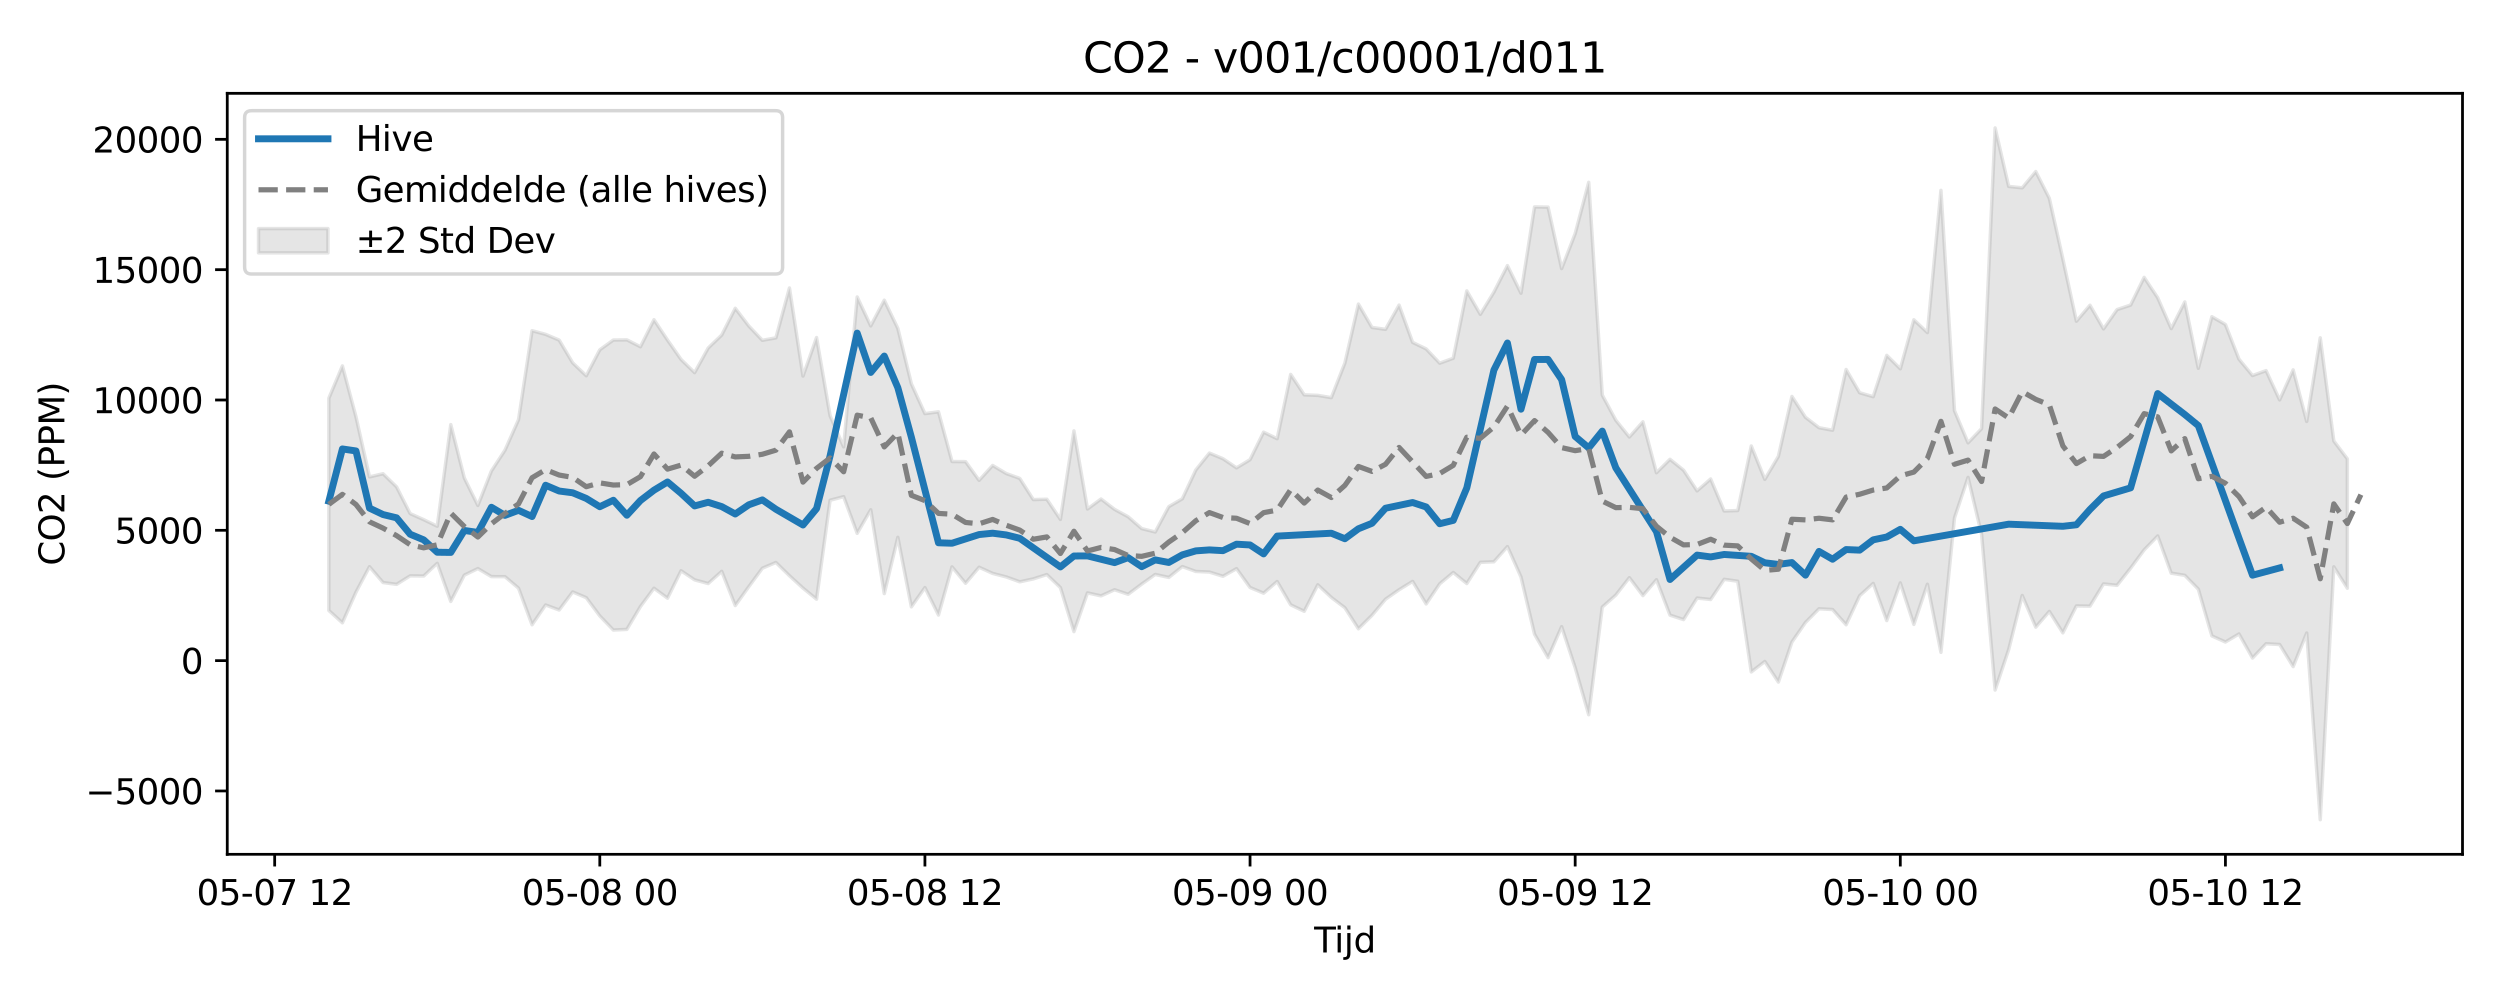 <?xml version="1.0" encoding="utf-8" standalone="no"?>
<!DOCTYPE svg PUBLIC "-//W3C//DTD SVG 1.1//EN"
  "http://www.w3.org/Graphics/SVG/1.1/DTD/svg11.dtd">
<svg xmlns:xlink="http://www.w3.org/1999/xlink" width="720pt" height="288pt" viewBox="0 0 720 288" xmlns="http://www.w3.org/2000/svg" version="1.1">
 <defs>
  <style type="text/css">*{stroke-linejoin: round; stroke-linecap: butt}</style>
 </defs>
 <g id="figure_1">
  <g id="patch_1">
   <path d="M 0 288 
L 720 288 
L 720 0 
L 0 0 
z
" style="fill: #ffffff"/>
  </g>
  <g id="axes_1">
   <g id="patch_2">
    <path d="M 65.45 246.04 
L 709.2 246.04 
L 709.2 26.88 
L 65.45 26.88 
z
" style="fill: #ffffff"/>
   </g>
   <g id="FillBetweenPolyCollection_1">
    <defs>
     <path id="m88708c2df4" d="M 94.711 -173.326 
L 94.711 -112.174 
L 98.613 -108.631 
L 102.514 -117.436 
L 106.416 -124.792 
L 110.317 -120.227 
L 114.219 -119.71 
L 118.12 -122.153 
L 122.022 -122.102 
L 125.923 -125.759 
L 129.825 -114.775 
L 133.727 -122.357 
L 137.628 -124.251 
L 141.53 -121.932 
L 145.431 -121.918 
L 149.333 -118.615 
L 153.234 -108.067 
L 157.136 -113.771 
L 161.037 -112.318 
L 164.939 -117.517 
L 168.84 -115.872 
L 172.742 -110.611 
L 176.643 -106.546 
L 180.545 -106.733 
L 184.446 -113.319 
L 188.348 -118.588 
L 192.249 -115.722 
L 196.151 -123.629 
L 200.052 -120.999 
L 203.954 -119.938 
L 207.855 -123.45 
L 211.757 -113.602 
L 215.658 -119.044 
L 219.56 -124.354 
L 223.461 -126.008 
L 227.363 -122.186 
L 231.264 -118.621 
L 235.166 -115.438 
L 239.067 -143.931 
L 242.969 -144.958 
L 246.87 -134.401 
L 250.772 -141.189 
L 254.673 -117.038 
L 258.575 -133.246 
L 262.477 -113.229 
L 266.378 -118.767 
L 270.28 -110.871 
L 274.181 -124.735 
L 278.083 -120.019 
L 281.984 -124.639 
L 285.886 -122.856 
L 289.787 -121.847 
L 293.689 -120.438 
L 297.59 -121.279 
L 301.492 -122.522 
L 305.393 -118.773 
L 309.295 -106.093 
L 313.196 -117.248 
L 317.098 -116.388 
L 320.999 -118.153 
L 324.901 -116.842 
L 328.802 -119.778 
L 332.704 -122.557 
L 336.605 -121.692 
L 340.507 -124.827 
L 344.408 -123.419 
L 348.31 -123.247 
L 352.211 -122.032 
L 356.113 -124.225 
L 360.014 -118.803 
L 363.916 -117.162 
L 367.817 -120.526 
L 371.719 -113.805 
L 375.62 -111.946 
L 379.522 -119.585 
L 383.423 -115.94 
L 387.325 -112.971 
L 391.227 -106.905 
L 395.128 -110.78 
L 399.03 -115.427 
L 402.931 -118.151 
L 406.833 -120.56 
L 410.734 -114.068 
L 414.636 -119.856 
L 418.537 -123.124 
L 422.439 -119.938 
L 426.34 -126.052 
L 430.242 -126.204 
L 434.143 -130.582 
L 438.045 -121.836 
L 441.946 -105.337 
L 445.848 -98.588 
L 449.749 -107.522 
L 453.651 -95.706 
L 457.552 -82.15 
L 461.454 -113.161 
L 465.355 -116.617 
L 469.257 -121.631 
L 473.158 -116.466 
L 477.06 -121.044 
L 480.961 -110.84 
L 484.863 -109.557 
L 488.764 -115.758 
L 492.666 -115.343 
L 496.567 -121.154 
L 500.469 -120.601 
L 504.37 -94.48 
L 508.272 -97.501 
L 512.173 -91.563 
L 516.075 -103.094 
L 519.977 -108.728 
L 523.878 -112.673 
L 527.78 -112.455 
L 531.681 -108.07 
L 535.583 -116.435 
L 539.484 -119.973 
L 543.386 -109.271 
L 547.287 -120.124 
L 551.189 -108.17 
L 555.09 -119.736 
L 558.992 -100.122 
L 562.893 -138.849 
L 566.795 -150.504 
L 570.696 -134.11 
L 574.598 -89.272 
L 578.499 -100.925 
L 582.401 -116.504 
L 586.302 -107.383 
L 590.204 -111.912 
L 594.105 -105.743 
L 598.007 -113.494 
L 601.908 -113.429 
L 605.81 -119.836 
L 609.711 -119.43 
L 613.613 -124.365 
L 617.514 -129.625 
L 621.416 -133.645 
L 625.317 -122.921 
L 629.219 -122.307 
L 633.12 -118.321 
L 637.022 -104.852 
L 640.923 -103.096 
L 644.825 -105.421 
L 648.727 -98.483 
L 652.628 -102.599 
L 656.53 -102.379 
L 660.431 -96.013 
L 664.333 -105.695 
L 668.234 -51.922 
L 672.136 -124.765 
L 676.037 -118.59 
L 676.037 -155.847 
L 676.037 -155.847 
L 672.136 -160.999 
L 668.234 -190.715 
L 664.333 -166.622 
L 660.431 -181.476 
L 656.53 -172.824 
L 652.628 -181.261 
L 648.727 -179.844 
L 644.825 -184.556 
L 640.923 -194.543 
L 637.022 -196.793 
L 633.12 -181.931 
L 629.219 -201.044 
L 625.317 -193.363 
L 621.416 -202.25 
L 617.514 -208.116 
L 613.613 -200.138 
L 609.711 -198.84 
L 605.81 -193.277 
L 601.908 -200.093 
L 598.007 -195.489 
L 594.105 -213.416 
L 590.204 -230.892 
L 586.302 -238.595 
L 582.401 -233.907 
L 578.499 -234.315 
L 574.598 -251.158 
L 570.696 -164.549 
L 566.795 -160.467 
L 562.893 -169.723 
L 558.992 -233.183 
L 555.09 -192.221 
L 551.189 -195.905 
L 547.287 -181.781 
L 543.386 -185.662 
L 539.484 -173.756 
L 535.583 -174.887 
L 531.681 -181.592 
L 527.78 -164.097 
L 523.878 -164.819 
L 519.977 -167.819 
L 516.075 -173.826 
L 512.173 -156.568 
L 508.272 -149.943 
L 504.37 -159.56 
L 500.469 -140.964 
L 496.567 -140.842 
L 492.666 -150.057 
L 488.764 -146.63 
L 484.863 -152.582 
L 480.961 -155.721 
L 477.06 -151.852 
L 473.158 -166.518 
L 469.257 -162.139 
L 465.355 -166.979 
L 461.454 -174.224 
L 457.552 -235.494 
L 453.651 -220.714 
L 449.749 -210.644 
L 445.848 -228.352 
L 441.946 -228.408 
L 438.045 -203.556 
L 434.143 -211.502 
L 430.242 -203.864 
L 426.34 -197.47 
L 422.439 -204.221 
L 418.537 -184.822 
L 414.636 -183.403 
L 410.734 -187.512 
L 406.833 -189.397 
L 402.931 -200.128 
L 399.03 -193.153 
L 395.128 -193.696 
L 391.227 -200.424 
L 387.325 -183.441 
L 383.423 -173.483 
L 379.522 -174.137 
L 375.62 -174.287 
L 371.719 -180.164 
L 367.817 -161.652 
L 363.916 -163.541 
L 360.014 -155.611 
L 356.113 -153.258 
L 352.211 -155.893 
L 348.31 -157.516 
L 344.408 -152.668 
L 340.507 -144.353 
L 336.605 -142.085 
L 332.704 -134.787 
L 328.802 -135.768 
L 324.901 -139.175 
L 320.999 -141.302 
L 317.098 -144.286 
L 313.196 -141.41 
L 309.295 -163.908 
L 305.393 -138.415 
L 301.492 -144.221 
L 297.59 -144.12 
L 293.689 -150.223 
L 289.787 -151.631 
L 285.886 -153.95 
L 281.984 -149.662 
L 278.083 -155.047 
L 274.181 -155.082 
L 270.28 -169.401 
L 266.378 -168.875 
L 262.477 -177.457 
L 258.575 -193.424 
L 254.673 -201.542 
L 250.772 -194.141 
L 246.87 -202.469 
L 242.969 -159.303 
L 239.067 -168.266 
L 235.166 -190.783 
L 231.264 -179.685 
L 227.363 -205.067 
L 223.461 -190.699 
L 219.56 -189.993 
L 215.658 -194.11 
L 211.757 -199.217 
L 207.855 -191.512 
L 203.954 -187.765 
L 200.052 -180.681 
L 196.151 -184.469 
L 192.249 -190.062 
L 188.348 -195.918 
L 184.446 -188.13 
L 180.545 -190.119 
L 176.643 -190.071 
L 172.742 -187.255 
L 168.84 -179.785 
L 164.939 -183.495 
L 161.037 -190.053 
L 157.136 -191.707 
L 153.234 -192.761 
L 149.333 -167.119 
L 145.431 -158.341 
L 141.53 -152.365 
L 137.628 -142.434 
L 133.727 -150.351 
L 129.825 -165.713 
L 125.923 -136.442 
L 122.022 -138.345 
L 118.12 -140.087 
L 114.219 -147.77 
L 110.317 -151.57 
L 106.416 -150.655 
L 102.514 -167.983 
L 98.613 -182.621 
L 94.711 -173.326 
z
" style="stroke: #808080; stroke-opacity: 0.2"/>
    </defs>
    <g clip-path="url(#pc4a8040d9a)">
     <use xlink:href="#m88708c2df4" x="0" y="288" style="fill: #808080; fill-opacity: 0.2; stroke: #808080; stroke-opacity: 0.2"/>
    </g>
   </g>
   <g id="matplotlib.axis_1">
    <g id="xtick_1">
     <g id="line2d_1">
      <defs>
       <path id="m313043a748" d="M 0 0 
L 0 3.5 
" style="stroke: #000000; stroke-width: 0.8"/>
      </defs>
      <g>
       <use xlink:href="#m313043a748" x="79.105" y="246.04" style="stroke: #000000; stroke-width: 0.8"/>
      </g>
     </g>
     <g id="text_1">
      <!-- 05-07 12 -->
      <g transform="translate(56.625 260.638) scale(0.1 -0.1)">
       <defs>
        <path id="DejaVuSans-30" d="M 2034 4250 
Q 1547 4250 1301 3770 
Q 1056 3291 1056 2328 
Q 1056 1369 1301 889 
Q 1547 409 2034 409 
Q 2525 409 2770 889 
Q 3016 1369 3016 2328 
Q 3016 3291 2770 3770 
Q 2525 4250 2034 4250 
z
M 2034 4750 
Q 2819 4750 3233 4129 
Q 3647 3509 3647 2328 
Q 3647 1150 3233 529 
Q 2819 -91 2034 -91 
Q 1250 -91 836 529 
Q 422 1150 422 2328 
Q 422 3509 836 4129 
Q 1250 4750 2034 4750 
z
" transform="scale(0.016)"/>
        <path id="DejaVuSans-35" d="M 691 4666 
L 3169 4666 
L 3169 4134 
L 1269 4134 
L 1269 2991 
Q 1406 3038 1543 3061 
Q 1681 3084 1819 3084 
Q 2600 3084 3056 2656 
Q 3513 2228 3513 1497 
Q 3513 744 3044 326 
Q 2575 -91 1722 -91 
Q 1428 -91 1123 -41 
Q 819 9 494 109 
L 494 744 
Q 775 591 1075 516 
Q 1375 441 1709 441 
Q 2250 441 2565 725 
Q 2881 1009 2881 1497 
Q 2881 1984 2565 2268 
Q 2250 2553 1709 2553 
Q 1456 2553 1204 2497 
Q 953 2441 691 2322 
L 691 4666 
z
" transform="scale(0.016)"/>
        <path id="DejaVuSans-2d" d="M 313 2009 
L 1997 2009 
L 1997 1497 
L 313 1497 
L 313 2009 
z
" transform="scale(0.016)"/>
        <path id="DejaVuSans-37" d="M 525 4666 
L 3525 4666 
L 3525 4397 
L 1831 0 
L 1172 0 
L 2766 4134 
L 525 4134 
L 525 4666 
z
" transform="scale(0.016)"/>
        <path id="DejaVuSans-20" transform="scale(0.016)"/>
        <path id="DejaVuSans-31" d="M 794 531 
L 1825 531 
L 1825 4091 
L 703 3866 
L 703 4441 
L 1819 4666 
L 2450 4666 
L 2450 531 
L 3481 531 
L 3481 0 
L 794 0 
L 794 531 
z
" transform="scale(0.016)"/>
        <path id="DejaVuSans-32" d="M 1228 531 
L 3431 531 
L 3431 0 
L 469 0 
L 469 531 
Q 828 903 1448 1529 
Q 2069 2156 2228 2338 
Q 2531 2678 2651 2914 
Q 2772 3150 2772 3378 
Q 2772 3750 2511 3984 
Q 2250 4219 1831 4219 
Q 1534 4219 1204 4116 
Q 875 4013 500 3803 
L 500 4441 
Q 881 4594 1212 4672 
Q 1544 4750 1819 4750 
Q 2544 4750 2975 4387 
Q 3406 4025 3406 3419 
Q 3406 3131 3298 2873 
Q 3191 2616 2906 2266 
Q 2828 2175 2409 1742 
Q 1991 1309 1228 531 
z
" transform="scale(0.016)"/>
       </defs>
       <use xlink:href="#DejaVuSans-30"/>
       <use xlink:href="#DejaVuSans-35" transform="translate(63.623 0)"/>
       <use xlink:href="#DejaVuSans-2d" transform="translate(127.246 0)"/>
       <use xlink:href="#DejaVuSans-30" transform="translate(163.33 0)"/>
       <use xlink:href="#DejaVuSans-37" transform="translate(226.953 0)"/>
       <use xlink:href="#DejaVuSans-20" transform="translate(290.576 0)"/>
       <use xlink:href="#DejaVuSans-31" transform="translate(322.363 0)"/>
       <use xlink:href="#DejaVuSans-32" transform="translate(385.986 0)"/>
      </g>
     </g>
    </g>
    <g id="xtick_2">
     <g id="line2d_2">
      <g>
       <use xlink:href="#m313043a748" x="172.742" y="246.04" style="stroke: #000000; stroke-width: 0.8"/>
      </g>
     </g>
     <g id="text_2">
      <!-- 05-08 00 -->
      <g transform="translate(150.261 260.638) scale(0.1 -0.1)">
       <defs>
        <path id="DejaVuSans-38" d="M 2034 2216 
Q 1584 2216 1326 1975 
Q 1069 1734 1069 1313 
Q 1069 891 1326 650 
Q 1584 409 2034 409 
Q 2484 409 2743 651 
Q 3003 894 3003 1313 
Q 3003 1734 2745 1975 
Q 2488 2216 2034 2216 
z
M 1403 2484 
Q 997 2584 770 2862 
Q 544 3141 544 3541 
Q 544 4100 942 4425 
Q 1341 4750 2034 4750 
Q 2731 4750 3128 4425 
Q 3525 4100 3525 3541 
Q 3525 3141 3298 2862 
Q 3072 2584 2669 2484 
Q 3125 2378 3379 2068 
Q 3634 1759 3634 1313 
Q 3634 634 3220 271 
Q 2806 -91 2034 -91 
Q 1263 -91 848 271 
Q 434 634 434 1313 
Q 434 1759 690 2068 
Q 947 2378 1403 2484 
z
M 1172 3481 
Q 1172 3119 1398 2916 
Q 1625 2713 2034 2713 
Q 2441 2713 2670 2916 
Q 2900 3119 2900 3481 
Q 2900 3844 2670 4047 
Q 2441 4250 2034 4250 
Q 1625 4250 1398 4047 
Q 1172 3844 1172 3481 
z
" transform="scale(0.016)"/>
       </defs>
       <use xlink:href="#DejaVuSans-30"/>
       <use xlink:href="#DejaVuSans-35" transform="translate(63.623 0)"/>
       <use xlink:href="#DejaVuSans-2d" transform="translate(127.246 0)"/>
       <use xlink:href="#DejaVuSans-30" transform="translate(163.33 0)"/>
       <use xlink:href="#DejaVuSans-38" transform="translate(226.953 0)"/>
       <use xlink:href="#DejaVuSans-20" transform="translate(290.576 0)"/>
       <use xlink:href="#DejaVuSans-30" transform="translate(322.363 0)"/>
       <use xlink:href="#DejaVuSans-30" transform="translate(385.986 0)"/>
      </g>
     </g>
    </g>
    <g id="xtick_3">
     <g id="line2d_3">
      <g>
       <use xlink:href="#m313043a748" x="266.378" y="246.04" style="stroke: #000000; stroke-width: 0.8"/>
      </g>
     </g>
     <g id="text_3">
      <!-- 05-08 12 -->
      <g transform="translate(243.898 260.638) scale(0.1 -0.1)">
       <use xlink:href="#DejaVuSans-30"/>
       <use xlink:href="#DejaVuSans-35" transform="translate(63.623 0)"/>
       <use xlink:href="#DejaVuSans-2d" transform="translate(127.246 0)"/>
       <use xlink:href="#DejaVuSans-30" transform="translate(163.33 0)"/>
       <use xlink:href="#DejaVuSans-38" transform="translate(226.953 0)"/>
       <use xlink:href="#DejaVuSans-20" transform="translate(290.576 0)"/>
       <use xlink:href="#DejaVuSans-31" transform="translate(322.363 0)"/>
       <use xlink:href="#DejaVuSans-32" transform="translate(385.986 0)"/>
      </g>
     </g>
    </g>
    <g id="xtick_4">
     <g id="line2d_4">
      <g>
       <use xlink:href="#m313043a748" x="360.014" y="246.04" style="stroke: #000000; stroke-width: 0.8"/>
      </g>
     </g>
     <g id="text_4">
      <!-- 05-09 00 -->
      <g transform="translate(337.534 260.638) scale(0.1 -0.1)">
       <defs>
        <path id="DejaVuSans-39" d="M 703 97 
L 703 672 
Q 941 559 1184 500 
Q 1428 441 1663 441 
Q 2288 441 2617 861 
Q 2947 1281 2994 2138 
Q 2813 1869 2534 1725 
Q 2256 1581 1919 1581 
Q 1219 1581 811 2004 
Q 403 2428 403 3163 
Q 403 3881 828 4315 
Q 1253 4750 1959 4750 
Q 2769 4750 3195 4129 
Q 3622 3509 3622 2328 
Q 3622 1225 3098 567 
Q 2575 -91 1691 -91 
Q 1453 -91 1209 -44 
Q 966 3 703 97 
z
M 1959 2075 
Q 2384 2075 2632 2365 
Q 2881 2656 2881 3163 
Q 2881 3666 2632 3958 
Q 2384 4250 1959 4250 
Q 1534 4250 1286 3958 
Q 1038 3666 1038 3163 
Q 1038 2656 1286 2365 
Q 1534 2075 1959 2075 
z
" transform="scale(0.016)"/>
       </defs>
       <use xlink:href="#DejaVuSans-30"/>
       <use xlink:href="#DejaVuSans-35" transform="translate(63.623 0)"/>
       <use xlink:href="#DejaVuSans-2d" transform="translate(127.246 0)"/>
       <use xlink:href="#DejaVuSans-30" transform="translate(163.33 0)"/>
       <use xlink:href="#DejaVuSans-39" transform="translate(226.953 0)"/>
       <use xlink:href="#DejaVuSans-20" transform="translate(290.576 0)"/>
       <use xlink:href="#DejaVuSans-30" transform="translate(322.363 0)"/>
       <use xlink:href="#DejaVuSans-30" transform="translate(385.986 0)"/>
      </g>
     </g>
    </g>
    <g id="xtick_5">
     <g id="line2d_5">
      <g>
       <use xlink:href="#m313043a748" x="453.651" y="246.04" style="stroke: #000000; stroke-width: 0.8"/>
      </g>
     </g>
     <g id="text_5">
      <!-- 05-09 12 -->
      <g transform="translate(431.17 260.638) scale(0.1 -0.1)">
       <use xlink:href="#DejaVuSans-30"/>
       <use xlink:href="#DejaVuSans-35" transform="translate(63.623 0)"/>
       <use xlink:href="#DejaVuSans-2d" transform="translate(127.246 0)"/>
       <use xlink:href="#DejaVuSans-30" transform="translate(163.33 0)"/>
       <use xlink:href="#DejaVuSans-39" transform="translate(226.953 0)"/>
       <use xlink:href="#DejaVuSans-20" transform="translate(290.576 0)"/>
       <use xlink:href="#DejaVuSans-31" transform="translate(322.363 0)"/>
       <use xlink:href="#DejaVuSans-32" transform="translate(385.986 0)"/>
      </g>
     </g>
    </g>
    <g id="xtick_6">
     <g id="line2d_6">
      <g>
       <use xlink:href="#m313043a748" x="547.287" y="246.04" style="stroke: #000000; stroke-width: 0.8"/>
      </g>
     </g>
     <g id="text_6">
      <!-- 05-10 00 -->
      <g transform="translate(524.807 260.638) scale(0.1 -0.1)">
       <use xlink:href="#DejaVuSans-30"/>
       <use xlink:href="#DejaVuSans-35" transform="translate(63.623 0)"/>
       <use xlink:href="#DejaVuSans-2d" transform="translate(127.246 0)"/>
       <use xlink:href="#DejaVuSans-31" transform="translate(163.33 0)"/>
       <use xlink:href="#DejaVuSans-30" transform="translate(226.953 0)"/>
       <use xlink:href="#DejaVuSans-20" transform="translate(290.576 0)"/>
       <use xlink:href="#DejaVuSans-30" transform="translate(322.363 0)"/>
       <use xlink:href="#DejaVuSans-30" transform="translate(385.986 0)"/>
      </g>
     </g>
    </g>
    <g id="xtick_7">
     <g id="line2d_7">
      <g>
       <use xlink:href="#m313043a748" x="640.923" y="246.04" style="stroke: #000000; stroke-width: 0.8"/>
      </g>
     </g>
     <g id="text_7">
      <!-- 05-10 12 -->
      <g transform="translate(618.443 260.638) scale(0.1 -0.1)">
       <use xlink:href="#DejaVuSans-30"/>
       <use xlink:href="#DejaVuSans-35" transform="translate(63.623 0)"/>
       <use xlink:href="#DejaVuSans-2d" transform="translate(127.246 0)"/>
       <use xlink:href="#DejaVuSans-31" transform="translate(163.33 0)"/>
       <use xlink:href="#DejaVuSans-30" transform="translate(226.953 0)"/>
       <use xlink:href="#DejaVuSans-20" transform="translate(290.576 0)"/>
       <use xlink:href="#DejaVuSans-31" transform="translate(322.363 0)"/>
       <use xlink:href="#DejaVuSans-32" transform="translate(385.986 0)"/>
      </g>
     </g>
    </g>
    <g id="text_8">
     <!-- Tijd -->
     <g transform="translate(378.475 274.317) scale(0.1 -0.1)">
      <defs>
       <path id="DejaVuSans-54" d="M -19 4666 
L 3928 4666 
L 3928 4134 
L 2272 4134 
L 2272 0 
L 1638 0 
L 1638 4134 
L -19 4134 
L -19 4666 
z
" transform="scale(0.016)"/>
       <path id="DejaVuSans-69" d="M 603 3500 
L 1178 3500 
L 1178 0 
L 603 0 
L 603 3500 
z
M 603 4863 
L 1178 4863 
L 1178 4134 
L 603 4134 
L 603 4863 
z
" transform="scale(0.016)"/>
       <path id="DejaVuSans-6a" d="M 603 3500 
L 1178 3500 
L 1178 -63 
Q 1178 -731 923 -1031 
Q 669 -1331 103 -1331 
L -116 -1331 
L -116 -844 
L 38 -844 
Q 366 -844 484 -692 
Q 603 -541 603 -63 
L 603 3500 
z
M 603 4863 
L 1178 4863 
L 1178 4134 
L 603 4134 
L 603 4863 
z
" transform="scale(0.016)"/>
       <path id="DejaVuSans-64" d="M 2906 2969 
L 2906 4863 
L 3481 4863 
L 3481 0 
L 2906 0 
L 2906 525 
Q 2725 213 2448 61 
Q 2172 -91 1784 -91 
Q 1150 -91 751 415 
Q 353 922 353 1747 
Q 353 2572 751 3078 
Q 1150 3584 1784 3584 
Q 2172 3584 2448 3432 
Q 2725 3281 2906 2969 
z
M 947 1747 
Q 947 1113 1208 752 
Q 1469 391 1925 391 
Q 2381 391 2643 752 
Q 2906 1113 2906 1747 
Q 2906 2381 2643 2742 
Q 2381 3103 1925 3103 
Q 1469 3103 1208 2742 
Q 947 2381 947 1747 
z
" transform="scale(0.016)"/>
      </defs>
      <use xlink:href="#DejaVuSans-54"/>
      <use xlink:href="#DejaVuSans-69" transform="translate(57.959 0)"/>
      <use xlink:href="#DejaVuSans-6a" transform="translate(85.742 0)"/>
      <use xlink:href="#DejaVuSans-64" transform="translate(113.525 0)"/>
     </g>
    </g>
   </g>
   <g id="matplotlib.axis_2">
    <g id="ytick_1">
     <g id="line2d_8">
      <defs>
       <path id="md815f50b8a" d="M 0 0 
L -3.5 0 
" style="stroke: #000000; stroke-width: 0.8"/>
      </defs>
      <g>
       <use xlink:href="#md815f50b8a" x="65.45" y="227.799" style="stroke: #000000; stroke-width: 0.8"/>
      </g>
     </g>
     <g id="text_9">
      <!-- −5000 -->
      <g transform="translate(24.62 231.598) scale(0.1 -0.1)">
       <defs>
        <path id="DejaVuSans-2212" d="M 678 2272 
L 4684 2272 
L 4684 1741 
L 678 1741 
L 678 2272 
z
" transform="scale(0.016)"/>
       </defs>
       <use xlink:href="#DejaVuSans-2212"/>
       <use xlink:href="#DejaVuSans-35" transform="translate(83.789 0)"/>
       <use xlink:href="#DejaVuSans-30" transform="translate(147.412 0)"/>
       <use xlink:href="#DejaVuSans-30" transform="translate(211.035 0)"/>
       <use xlink:href="#DejaVuSans-30" transform="translate(274.658 0)"/>
      </g>
     </g>
    </g>
    <g id="ytick_2">
     <g id="line2d_9">
      <g>
       <use xlink:href="#md815f50b8a" x="65.45" y="190.263" style="stroke: #000000; stroke-width: 0.8"/>
      </g>
     </g>
     <g id="text_10">
      <!-- 0 -->
      <g transform="translate(52.087 194.063) scale(0.1 -0.1)">
       <use xlink:href="#DejaVuSans-30"/>
      </g>
     </g>
    </g>
    <g id="ytick_3">
     <g id="line2d_10">
      <g>
       <use xlink:href="#md815f50b8a" x="65.45" y="152.728" style="stroke: #000000; stroke-width: 0.8"/>
      </g>
     </g>
     <g id="text_11">
      <!-- 5000 -->
      <g transform="translate(33 156.528) scale(0.1 -0.1)">
       <use xlink:href="#DejaVuSans-35"/>
       <use xlink:href="#DejaVuSans-30" transform="translate(63.623 0)"/>
       <use xlink:href="#DejaVuSans-30" transform="translate(127.246 0)"/>
       <use xlink:href="#DejaVuSans-30" transform="translate(190.869 0)"/>
      </g>
     </g>
    </g>
    <g id="ytick_4">
     <g id="line2d_11">
      <g>
       <use xlink:href="#md815f50b8a" x="65.45" y="115.193" style="stroke: #000000; stroke-width: 0.8"/>
      </g>
     </g>
     <g id="text_12">
      <!-- 10000 -->
      <g transform="translate(26.637 118.992) scale(0.1 -0.1)">
       <use xlink:href="#DejaVuSans-31"/>
       <use xlink:href="#DejaVuSans-30" transform="translate(63.623 0)"/>
       <use xlink:href="#DejaVuSans-30" transform="translate(127.246 0)"/>
       <use xlink:href="#DejaVuSans-30" transform="translate(190.869 0)"/>
       <use xlink:href="#DejaVuSans-30" transform="translate(254.492 0)"/>
      </g>
     </g>
    </g>
    <g id="ytick_5">
     <g id="line2d_12">
      <g>
       <use xlink:href="#md815f50b8a" x="65.45" y="77.658" style="stroke: #000000; stroke-width: 0.8"/>
      </g>
     </g>
     <g id="text_13">
      <!-- 15000 -->
      <g transform="translate(26.637 81.457) scale(0.1 -0.1)">
       <use xlink:href="#DejaVuSans-31"/>
       <use xlink:href="#DejaVuSans-35" transform="translate(63.623 0)"/>
       <use xlink:href="#DejaVuSans-30" transform="translate(127.246 0)"/>
       <use xlink:href="#DejaVuSans-30" transform="translate(190.869 0)"/>
       <use xlink:href="#DejaVuSans-30" transform="translate(254.492 0)"/>
      </g>
     </g>
    </g>
    <g id="ytick_6">
     <g id="line2d_13">
      <g>
       <use xlink:href="#md815f50b8a" x="65.45" y="40.123" style="stroke: #000000; stroke-width: 0.8"/>
      </g>
     </g>
     <g id="text_14">
      <!-- 20000 -->
      <g transform="translate(26.637 43.922) scale(0.1 -0.1)">
       <use xlink:href="#DejaVuSans-32"/>
       <use xlink:href="#DejaVuSans-30" transform="translate(63.623 0)"/>
       <use xlink:href="#DejaVuSans-30" transform="translate(127.246 0)"/>
       <use xlink:href="#DejaVuSans-30" transform="translate(190.869 0)"/>
       <use xlink:href="#DejaVuSans-30" transform="translate(254.492 0)"/>
      </g>
     </g>
    </g>
    <g id="text_15">
     <!-- CO2 (PPM) -->
     <g transform="translate(18.541 162.903) rotate(-90) scale(0.1 -0.1)">
      <defs>
       <path id="DejaVuSans-43" d="M 4122 4306 
L 4122 3641 
Q 3803 3938 3442 4084 
Q 3081 4231 2675 4231 
Q 1875 4231 1450 3742 
Q 1025 3253 1025 2328 
Q 1025 1406 1450 917 
Q 1875 428 2675 428 
Q 3081 428 3442 575 
Q 3803 722 4122 1019 
L 4122 359 
Q 3791 134 3420 21 
Q 3050 -91 2638 -91 
Q 1578 -91 968 557 
Q 359 1206 359 2328 
Q 359 3453 968 4101 
Q 1578 4750 2638 4750 
Q 3056 4750 3426 4639 
Q 3797 4528 4122 4306 
z
" transform="scale(0.016)"/>
       <path id="DejaVuSans-4f" d="M 2522 4238 
Q 1834 4238 1429 3725 
Q 1025 3213 1025 2328 
Q 1025 1447 1429 934 
Q 1834 422 2522 422 
Q 3209 422 3611 934 
Q 4013 1447 4013 2328 
Q 4013 3213 3611 3725 
Q 3209 4238 2522 4238 
z
M 2522 4750 
Q 3503 4750 4090 4092 
Q 4678 3434 4678 2328 
Q 4678 1225 4090 567 
Q 3503 -91 2522 -91 
Q 1538 -91 948 565 
Q 359 1222 359 2328 
Q 359 3434 948 4092 
Q 1538 4750 2522 4750 
z
" transform="scale(0.016)"/>
       <path id="DejaVuSans-28" d="M 1984 4856 
Q 1566 4138 1362 3434 
Q 1159 2731 1159 2009 
Q 1159 1288 1364 580 
Q 1569 -128 1984 -844 
L 1484 -844 
Q 1016 -109 783 600 
Q 550 1309 550 2009 
Q 550 2706 781 3412 
Q 1013 4119 1484 4856 
L 1984 4856 
z
" transform="scale(0.016)"/>
       <path id="DejaVuSans-50" d="M 1259 4147 
L 1259 2394 
L 2053 2394 
Q 2494 2394 2734 2622 
Q 2975 2850 2975 3272 
Q 2975 3691 2734 3919 
Q 2494 4147 2053 4147 
L 1259 4147 
z
M 628 4666 
L 2053 4666 
Q 2838 4666 3239 4311 
Q 3641 3956 3641 3272 
Q 3641 2581 3239 2228 
Q 2838 1875 2053 1875 
L 1259 1875 
L 1259 0 
L 628 0 
L 628 4666 
z
" transform="scale(0.016)"/>
       <path id="DejaVuSans-4d" d="M 628 4666 
L 1569 4666 
L 2759 1491 
L 3956 4666 
L 4897 4666 
L 4897 0 
L 4281 0 
L 4281 4097 
L 3078 897 
L 2444 897 
L 1241 4097 
L 1241 0 
L 628 0 
L 628 4666 
z
" transform="scale(0.016)"/>
       <path id="DejaVuSans-29" d="M 513 4856 
L 1013 4856 
Q 1481 4119 1714 3412 
Q 1947 2706 1947 2009 
Q 1947 1309 1714 600 
Q 1481 -109 1013 -844 
L 513 -844 
Q 928 -128 1133 580 
Q 1338 1288 1338 2009 
Q 1338 2731 1133 3434 
Q 928 4138 513 4856 
z
" transform="scale(0.016)"/>
      </defs>
      <use xlink:href="#DejaVuSans-43"/>
      <use xlink:href="#DejaVuSans-4f" transform="translate(69.824 0)"/>
      <use xlink:href="#DejaVuSans-32" transform="translate(148.535 0)"/>
      <use xlink:href="#DejaVuSans-20" transform="translate(212.158 0)"/>
      <use xlink:href="#DejaVuSans-28" transform="translate(243.945 0)"/>
      <use xlink:href="#DejaVuSans-50" transform="translate(282.959 0)"/>
      <use xlink:href="#DejaVuSans-50" transform="translate(343.262 0)"/>
      <use xlink:href="#DejaVuSans-4d" transform="translate(403.564 0)"/>
      <use xlink:href="#DejaVuSans-29" transform="translate(489.844 0)"/>
     </g>
    </g>
   </g>
   <g id="line2d_14">
    <path d="M 94.711 144.328 
L 98.613 129.296 
L 102.514 129.869 
L 106.416 146.34 
L 110.317 148.192 
L 114.219 149.133 
L 118.12 153.852 
L 122.022 155.481 
L 125.923 159.047 
L 129.825 159.099 
L 133.727 152.773 
L 137.628 153.336 
L 141.53 146.097 
L 145.431 148.422 
L 149.333 146.973 
L 153.234 148.762 
L 157.136 139.751 
L 161.037 141.415 
L 164.939 141.921 
L 168.84 143.547 
L 172.742 145.937 
L 176.643 144.075 
L 180.545 148.384 
L 184.446 144.15 
L 188.348 141.168 
L 192.249 138.808 
L 196.151 142.076 
L 200.052 145.707 
L 203.954 144.656 
L 207.855 145.901 
L 211.757 148.033 
L 215.658 145.383 
L 219.56 143.97 
L 223.461 146.663 
L 231.264 151.197 
L 235.166 146.49 
L 239.067 131.278 
L 246.87 95.938 
L 250.772 107.258 
L 254.673 102.551 
L 258.575 111.654 
L 262.477 125.921 
L 270.28 156.324 
L 274.181 156.452 
L 281.984 153.952 
L 285.886 153.562 
L 289.787 154.057 
L 293.689 155.023 
L 305.393 163.273 
L 309.295 160.127 
L 313.196 160.097 
L 320.999 162.035 
L 324.901 160.601 
L 328.802 163.203 
L 332.704 161.249 
L 336.605 161.99 
L 340.507 159.8 
L 344.408 158.649 
L 348.31 158.371 
L 352.211 158.589 
L 356.113 156.725 
L 360.014 156.947 
L 363.916 159.52 
L 367.817 154.395 
L 383.423 153.569 
L 387.325 155.153 
L 391.227 152.285 
L 395.128 150.711 
L 399.03 146.366 
L 406.833 144.726 
L 410.734 146.006 
L 414.636 150.837 
L 418.537 149.868 
L 422.439 140.507 
L 430.242 106.583 
L 434.143 98.79 
L 438.045 117.843 
L 441.946 103.527 
L 445.848 103.516 
L 449.749 109.315 
L 453.651 125.703 
L 457.552 128.991 
L 461.454 124.164 
L 465.355 134.734 
L 477.06 153.111 
L 480.961 166.887 
L 488.764 159.868 
L 492.666 160.393 
L 496.567 159.687 
L 504.37 160.22 
L 508.272 162.082 
L 512.173 162.555 
L 516.075 162.015 
L 519.977 165.643 
L 523.878 158.812 
L 527.78 161.059 
L 531.681 158.271 
L 535.583 158.439 
L 539.484 155.473 
L 543.386 154.655 
L 547.287 152.446 
L 551.189 155.761 
L 578.499 150.964 
L 594.105 151.572 
L 598.007 151.137 
L 601.908 146.73 
L 605.81 142.834 
L 613.613 140.503 
L 621.416 113.354 
L 625.317 116.379 
L 629.219 119.382 
L 633.12 122.58 
L 644.825 154.978 
L 648.727 165.655 
L 656.53 163.565 
" clip-path="url(#pc4a8040d9a)" style="fill: none; stroke: #1f77b4; stroke-width: 2; stroke-linecap: square"/>
   </g>
   <g id="line2d_15">
    <path d="M 94.711 145.25 
L 98.613 142.374 
L 102.514 145.29 
L 106.416 150.276 
L 110.317 152.102 
L 114.219 154.26 
L 118.12 156.88 
L 122.022 157.776 
L 125.923 156.9 
L 129.825 147.756 
L 133.727 151.646 
L 137.628 154.658 
L 141.53 150.852 
L 145.431 147.871 
L 149.333 145.133 
L 153.234 137.586 
L 157.136 135.261 
L 161.037 136.814 
L 164.939 137.494 
L 168.84 140.172 
L 172.742 139.067 
L 176.643 139.692 
L 180.545 139.574 
L 184.446 137.276 
L 188.348 130.747 
L 192.249 135.108 
L 196.151 133.951 
L 200.052 137.16 
L 203.954 134.148 
L 207.855 130.519 
L 211.757 131.591 
L 215.658 131.423 
L 219.56 130.827 
L 223.461 129.646 
L 227.363 124.374 
L 231.264 138.847 
L 235.166 134.889 
L 239.067 131.901 
L 242.969 135.869 
L 246.87 119.565 
L 250.772 120.335 
L 254.673 128.71 
L 258.575 124.665 
L 262.477 142.657 
L 266.378 144.179 
L 270.28 147.864 
L 274.181 148.092 
L 278.083 150.467 
L 281.984 150.85 
L 285.886 149.597 
L 289.787 151.261 
L 293.689 152.67 
L 297.59 155.3 
L 301.492 154.629 
L 305.393 159.406 
L 309.295 153 
L 313.196 158.671 
L 317.098 157.663 
L 320.999 158.272 
L 324.901 159.991 
L 328.802 160.227 
L 332.704 159.328 
L 336.605 156.112 
L 340.507 153.41 
L 344.408 149.956 
L 348.31 147.619 
L 352.211 149.037 
L 356.113 149.259 
L 360.014 150.793 
L 363.916 147.649 
L 367.817 146.911 
L 371.719 141.016 
L 375.62 144.884 
L 379.522 141.139 
L 383.423 143.289 
L 387.325 139.794 
L 391.227 134.336 
L 395.128 135.762 
L 399.03 133.71 
L 402.931 128.86 
L 410.734 137.21 
L 414.636 136.371 
L 418.537 134.027 
L 422.439 125.92 
L 426.34 126.239 
L 430.242 122.966 
L 434.143 116.958 
L 438.045 125.304 
L 441.946 121.128 
L 445.848 124.53 
L 449.749 128.917 
L 453.651 129.79 
L 457.552 129.178 
L 461.454 144.307 
L 465.355 146.202 
L 469.257 146.115 
L 473.158 146.508 
L 477.06 151.552 
L 480.961 154.719 
L 484.863 156.93 
L 488.764 156.806 
L 492.666 155.3 
L 496.567 157.002 
L 500.469 157.218 
L 504.37 160.98 
L 508.272 164.278 
L 512.173 163.935 
L 516.075 149.54 
L 519.977 149.727 
L 523.878 149.254 
L 527.78 149.724 
L 531.681 143.169 
L 535.583 142.339 
L 539.484 141.136 
L 543.386 140.533 
L 547.287 137.047 
L 551.189 135.963 
L 555.09 132.021 
L 558.992 121.348 
L 562.893 133.714 
L 566.795 132.514 
L 570.696 138.671 
L 574.598 117.785 
L 578.499 120.38 
L 582.401 112.795 
L 586.302 115.011 
L 590.204 116.598 
L 594.105 128.421 
L 598.007 133.508 
L 601.908 131.239 
L 605.81 131.443 
L 609.711 128.865 
L 613.613 125.748 
L 617.514 119.129 
L 621.416 120.053 
L 625.317 129.858 
L 629.219 126.325 
L 633.12 137.874 
L 637.022 137.178 
L 640.923 139.181 
L 644.825 143.011 
L 648.727 148.836 
L 652.628 146.07 
L 656.53 150.398 
L 660.431 149.256 
L 664.333 151.841 
L 668.234 166.681 
L 672.136 145.118 
L 676.037 150.782 
L 679.939 142.463 
L 679.939 142.463 
" clip-path="url(#pc4a8040d9a)" style="fill: none; stroke-dasharray: 5.55,2.4; stroke-dashoffset: 0; stroke: #808080; stroke-width: 1.5"/>
   </g>
   <g id="patch_3">
    <path d="M 65.45 246.04 
L 65.45 26.88 
" style="fill: none; stroke: #000000; stroke-width: 0.8; stroke-linejoin: miter; stroke-linecap: square"/>
   </g>
   <g id="patch_4">
    <path d="M 709.2 246.04 
L 709.2 26.88 
" style="fill: none; stroke: #000000; stroke-width: 0.8; stroke-linejoin: miter; stroke-linecap: square"/>
   </g>
   <g id="patch_5">
    <path d="M 65.45 246.04 
L 709.2 246.04 
" style="fill: none; stroke: #000000; stroke-width: 0.8; stroke-linejoin: miter; stroke-linecap: square"/>
   </g>
   <g id="patch_6">
    <path d="M 65.45 26.88 
L 709.2 26.88 
" style="fill: none; stroke: #000000; stroke-width: 0.8; stroke-linejoin: miter; stroke-linecap: square"/>
   </g>
   <g id="text_16">
    <!-- CO2 - v001/c00001/d011 -->
    <g transform="translate(311.922 20.88) scale(0.12 -0.12)">
     <defs>
      <path id="DejaVuSans-76" d="M 191 3500 
L 800 3500 
L 1894 563 
L 2988 3500 
L 3597 3500 
L 2284 0 
L 1503 0 
L 191 3500 
z
" transform="scale(0.016)"/>
      <path id="DejaVuSans-2f" d="M 1625 4666 
L 2156 4666 
L 531 -594 
L 0 -594 
L 1625 4666 
z
" transform="scale(0.016)"/>
      <path id="DejaVuSans-63" d="M 3122 3366 
L 3122 2828 
Q 2878 2963 2633 3030 
Q 2388 3097 2138 3097 
Q 1578 3097 1268 2742 
Q 959 2388 959 1747 
Q 959 1106 1268 751 
Q 1578 397 2138 397 
Q 2388 397 2633 464 
Q 2878 531 3122 666 
L 3122 134 
Q 2881 22 2623 -34 
Q 2366 -91 2075 -91 
Q 1284 -91 818 406 
Q 353 903 353 1747 
Q 353 2603 823 3093 
Q 1294 3584 2113 3584 
Q 2378 3584 2631 3529 
Q 2884 3475 3122 3366 
z
" transform="scale(0.016)"/>
     </defs>
     <use xlink:href="#DejaVuSans-43"/>
     <use xlink:href="#DejaVuSans-4f" transform="translate(69.824 0)"/>
     <use xlink:href="#DejaVuSans-32" transform="translate(148.535 0)"/>
     <use xlink:href="#DejaVuSans-20" transform="translate(212.158 0)"/>
     <use xlink:href="#DejaVuSans-2d" transform="translate(243.945 0)"/>
     <use xlink:href="#DejaVuSans-20" transform="translate(280.029 0)"/>
     <use xlink:href="#DejaVuSans-76" transform="translate(311.816 0)"/>
     <use xlink:href="#DejaVuSans-30" transform="translate(370.996 0)"/>
     <use xlink:href="#DejaVuSans-30" transform="translate(434.619 0)"/>
     <use xlink:href="#DejaVuSans-31" transform="translate(498.242 0)"/>
     <use xlink:href="#DejaVuSans-2f" transform="translate(561.865 0)"/>
     <use xlink:href="#DejaVuSans-63" transform="translate(595.557 0)"/>
     <use xlink:href="#DejaVuSans-30" transform="translate(650.537 0)"/>
     <use xlink:href="#DejaVuSans-30" transform="translate(714.16 0)"/>
     <use xlink:href="#DejaVuSans-30" transform="translate(777.783 0)"/>
     <use xlink:href="#DejaVuSans-30" transform="translate(841.406 0)"/>
     <use xlink:href="#DejaVuSans-31" transform="translate(905.029 0)"/>
     <use xlink:href="#DejaVuSans-2f" transform="translate(968.652 0)"/>
     <use xlink:href="#DejaVuSans-64" transform="translate(1002.344 0)"/>
     <use xlink:href="#DejaVuSans-30" transform="translate(1065.82 0)"/>
     <use xlink:href="#DejaVuSans-31" transform="translate(1129.443 0)"/>
     <use xlink:href="#DejaVuSans-31" transform="translate(1193.066 0)"/>
    </g>
   </g>
   <g id="legend_1">
    <g id="patch_7">
     <path d="M 72.45 78.914 
L 223.394 78.914 
Q 225.394 78.914 225.394 76.914 
L 225.394 33.88 
Q 225.394 31.88 223.394 31.88 
L 72.45 31.88 
Q 70.45 31.88 70.45 33.88 
L 70.45 76.914 
Q 70.45 78.914 72.45 78.914 
z
" style="fill: #ffffff; opacity: 0.8; stroke: #cccccc; stroke-linejoin: miter"/>
    </g>
    <g id="line2d_16">
     <path d="M 74.45 39.978 
L 84.45 39.978 
L 94.45 39.978 
" style="fill: none; stroke: #1f77b4; stroke-width: 2; stroke-linecap: square"/>
    </g>
    <g id="text_17">
     <!-- Hive -->
     <g transform="translate(102.45 43.478) scale(0.1 -0.1)">
      <defs>
       <path id="DejaVuSans-48" d="M 628 4666 
L 1259 4666 
L 1259 2753 
L 3553 2753 
L 3553 4666 
L 4184 4666 
L 4184 0 
L 3553 0 
L 3553 2222 
L 1259 2222 
L 1259 0 
L 628 0 
L 628 4666 
z
" transform="scale(0.016)"/>
       <path id="DejaVuSans-65" d="M 3597 1894 
L 3597 1613 
L 953 1613 
Q 991 1019 1311 708 
Q 1631 397 2203 397 
Q 2534 397 2845 478 
Q 3156 559 3463 722 
L 3463 178 
Q 3153 47 2828 -22 
Q 2503 -91 2169 -91 
Q 1331 -91 842 396 
Q 353 884 353 1716 
Q 353 2575 817 3079 
Q 1281 3584 2069 3584 
Q 2775 3584 3186 3129 
Q 3597 2675 3597 1894 
z
M 3022 2063 
Q 3016 2534 2758 2815 
Q 2500 3097 2075 3097 
Q 1594 3097 1305 2825 
Q 1016 2553 972 2059 
L 3022 2063 
z
" transform="scale(0.016)"/>
      </defs>
      <use xlink:href="#DejaVuSans-48"/>
      <use xlink:href="#DejaVuSans-69" transform="translate(75.195 0)"/>
      <use xlink:href="#DejaVuSans-76" transform="translate(102.979 0)"/>
      <use xlink:href="#DejaVuSans-65" transform="translate(162.158 0)"/>
     </g>
    </g>
    <g id="line2d_17">
     <path d="M 74.45 54.657 
L 84.45 54.657 
L 94.45 54.657 
" style="fill: none; stroke-dasharray: 5.55,2.4; stroke-dashoffset: 0; stroke: #808080; stroke-width: 1.5"/>
    </g>
    <g id="text_18">
     <!-- Gemiddelde (alle hives) -->
     <g transform="translate(102.45 58.157) scale(0.1 -0.1)">
      <defs>
       <path id="DejaVuSans-47" d="M 3809 666 
L 3809 1919 
L 2778 1919 
L 2778 2438 
L 4434 2438 
L 4434 434 
Q 4069 175 3628 42 
Q 3188 -91 2688 -91 
Q 1594 -91 976 548 
Q 359 1188 359 2328 
Q 359 3472 976 4111 
Q 1594 4750 2688 4750 
Q 3144 4750 3555 4637 
Q 3966 4525 4313 4306 
L 4313 3634 
Q 3963 3931 3569 4081 
Q 3175 4231 2741 4231 
Q 1884 4231 1454 3753 
Q 1025 3275 1025 2328 
Q 1025 1384 1454 906 
Q 1884 428 2741 428 
Q 3075 428 3337 486 
Q 3600 544 3809 666 
z
" transform="scale(0.016)"/>
       <path id="DejaVuSans-6d" d="M 3328 2828 
Q 3544 3216 3844 3400 
Q 4144 3584 4550 3584 
Q 5097 3584 5394 3201 
Q 5691 2819 5691 2113 
L 5691 0 
L 5113 0 
L 5113 2094 
Q 5113 2597 4934 2840 
Q 4756 3084 4391 3084 
Q 3944 3084 3684 2787 
Q 3425 2491 3425 1978 
L 3425 0 
L 2847 0 
L 2847 2094 
Q 2847 2600 2669 2842 
Q 2491 3084 2119 3084 
Q 1678 3084 1418 2786 
Q 1159 2488 1159 1978 
L 1159 0 
L 581 0 
L 581 3500 
L 1159 3500 
L 1159 2956 
Q 1356 3278 1631 3431 
Q 1906 3584 2284 3584 
Q 2666 3584 2933 3390 
Q 3200 3197 3328 2828 
z
" transform="scale(0.016)"/>
       <path id="DejaVuSans-6c" d="M 603 4863 
L 1178 4863 
L 1178 0 
L 603 0 
L 603 4863 
z
" transform="scale(0.016)"/>
       <path id="DejaVuSans-61" d="M 2194 1759 
Q 1497 1759 1228 1600 
Q 959 1441 959 1056 
Q 959 750 1161 570 
Q 1363 391 1709 391 
Q 2188 391 2477 730 
Q 2766 1069 2766 1631 
L 2766 1759 
L 2194 1759 
z
M 3341 1997 
L 3341 0 
L 2766 0 
L 2766 531 
Q 2569 213 2275 61 
Q 1981 -91 1556 -91 
Q 1019 -91 701 211 
Q 384 513 384 1019 
Q 384 1609 779 1909 
Q 1175 2209 1959 2209 
L 2766 2209 
L 2766 2266 
Q 2766 2663 2505 2880 
Q 2244 3097 1772 3097 
Q 1472 3097 1187 3025 
Q 903 2953 641 2809 
L 641 3341 
Q 956 3463 1253 3523 
Q 1550 3584 1831 3584 
Q 2591 3584 2966 3190 
Q 3341 2797 3341 1997 
z
" transform="scale(0.016)"/>
       <path id="DejaVuSans-68" d="M 3513 2113 
L 3513 0 
L 2938 0 
L 2938 2094 
Q 2938 2591 2744 2837 
Q 2550 3084 2163 3084 
Q 1697 3084 1428 2787 
Q 1159 2491 1159 1978 
L 1159 0 
L 581 0 
L 581 4863 
L 1159 4863 
L 1159 2956 
Q 1366 3272 1645 3428 
Q 1925 3584 2291 3584 
Q 2894 3584 3203 3211 
Q 3513 2838 3513 2113 
z
" transform="scale(0.016)"/>
       <path id="DejaVuSans-73" d="M 2834 3397 
L 2834 2853 
Q 2591 2978 2328 3040 
Q 2066 3103 1784 3103 
Q 1356 3103 1142 2972 
Q 928 2841 928 2578 
Q 928 2378 1081 2264 
Q 1234 2150 1697 2047 
L 1894 2003 
Q 2506 1872 2764 1633 
Q 3022 1394 3022 966 
Q 3022 478 2636 193 
Q 2250 -91 1575 -91 
Q 1294 -91 989 -36 
Q 684 19 347 128 
L 347 722 
Q 666 556 975 473 
Q 1284 391 1588 391 
Q 1994 391 2212 530 
Q 2431 669 2431 922 
Q 2431 1156 2273 1281 
Q 2116 1406 1581 1522 
L 1381 1569 
Q 847 1681 609 1914 
Q 372 2147 372 2553 
Q 372 3047 722 3315 
Q 1072 3584 1716 3584 
Q 2034 3584 2315 3537 
Q 2597 3491 2834 3397 
z
" transform="scale(0.016)"/>
      </defs>
      <use xlink:href="#DejaVuSans-47"/>
      <use xlink:href="#DejaVuSans-65" transform="translate(77.49 0)"/>
      <use xlink:href="#DejaVuSans-6d" transform="translate(139.014 0)"/>
      <use xlink:href="#DejaVuSans-69" transform="translate(236.426 0)"/>
      <use xlink:href="#DejaVuSans-64" transform="translate(264.209 0)"/>
      <use xlink:href="#DejaVuSans-64" transform="translate(327.686 0)"/>
      <use xlink:href="#DejaVuSans-65" transform="translate(391.162 0)"/>
      <use xlink:href="#DejaVuSans-6c" transform="translate(452.686 0)"/>
      <use xlink:href="#DejaVuSans-64" transform="translate(480.469 0)"/>
      <use xlink:href="#DejaVuSans-65" transform="translate(543.945 0)"/>
      <use xlink:href="#DejaVuSans-20" transform="translate(605.469 0)"/>
      <use xlink:href="#DejaVuSans-28" transform="translate(637.256 0)"/>
      <use xlink:href="#DejaVuSans-61" transform="translate(676.27 0)"/>
      <use xlink:href="#DejaVuSans-6c" transform="translate(737.549 0)"/>
      <use xlink:href="#DejaVuSans-6c" transform="translate(765.332 0)"/>
      <use xlink:href="#DejaVuSans-65" transform="translate(793.115 0)"/>
      <use xlink:href="#DejaVuSans-20" transform="translate(854.639 0)"/>
      <use xlink:href="#DejaVuSans-68" transform="translate(886.426 0)"/>
      <use xlink:href="#DejaVuSans-69" transform="translate(949.805 0)"/>
      <use xlink:href="#DejaVuSans-76" transform="translate(977.588 0)"/>
      <use xlink:href="#DejaVuSans-65" transform="translate(1036.768 0)"/>
      <use xlink:href="#DejaVuSans-73" transform="translate(1098.291 0)"/>
      <use xlink:href="#DejaVuSans-29" transform="translate(1150.391 0)"/>
     </g>
    </g>
    <g id="patch_8">
     <path d="M 74.45 72.835 
L 94.45 72.835 
L 94.45 65.835 
L 74.45 65.835 
z
" style="fill: #808080; fill-opacity: 0.2; stroke: #808080; stroke-opacity: 0.2; stroke-linejoin: miter"/>
    </g>
    <g id="text_19">
     <!-- ±2 Std Dev -->
     <g transform="translate(102.45 72.835) scale(0.1 -0.1)">
      <defs>
       <path id="DejaVuSans-b1" d="M 2944 4013 
L 2944 2803 
L 4684 2803 
L 4684 2272 
L 2944 2272 
L 2944 1063 
L 2419 1063 
L 2419 2272 
L 678 2272 
L 678 2803 
L 2419 2803 
L 2419 4013 
L 2944 4013 
z
M 678 531 
L 4684 531 
L 4684 0 
L 678 0 
L 678 531 
z
" transform="scale(0.016)"/>
       <path id="DejaVuSans-53" d="M 3425 4513 
L 3425 3897 
Q 3066 4069 2747 4153 
Q 2428 4238 2131 4238 
Q 1616 4238 1336 4038 
Q 1056 3838 1056 3469 
Q 1056 3159 1242 3001 
Q 1428 2844 1947 2747 
L 2328 2669 
Q 3034 2534 3370 2195 
Q 3706 1856 3706 1288 
Q 3706 609 3251 259 
Q 2797 -91 1919 -91 
Q 1588 -91 1214 -16 
Q 841 59 441 206 
L 441 856 
Q 825 641 1194 531 
Q 1563 422 1919 422 
Q 2459 422 2753 634 
Q 3047 847 3047 1241 
Q 3047 1584 2836 1778 
Q 2625 1972 2144 2069 
L 1759 2144 
Q 1053 2284 737 2584 
Q 422 2884 422 3419 
Q 422 4038 858 4394 
Q 1294 4750 2059 4750 
Q 2388 4750 2728 4690 
Q 3069 4631 3425 4513 
z
" transform="scale(0.016)"/>
       <path id="DejaVuSans-74" d="M 1172 4494 
L 1172 3500 
L 2356 3500 
L 2356 3053 
L 1172 3053 
L 1172 1153 
Q 1172 725 1289 603 
Q 1406 481 1766 481 
L 2356 481 
L 2356 0 
L 1766 0 
Q 1100 0 847 248 
Q 594 497 594 1153 
L 594 3053 
L 172 3053 
L 172 3500 
L 594 3500 
L 594 4494 
L 1172 4494 
z
" transform="scale(0.016)"/>
       <path id="DejaVuSans-44" d="M 1259 4147 
L 1259 519 
L 2022 519 
Q 2988 519 3436 956 
Q 3884 1394 3884 2338 
Q 3884 3275 3436 3711 
Q 2988 4147 2022 4147 
L 1259 4147 
z
M 628 4666 
L 1925 4666 
Q 3281 4666 3915 4102 
Q 4550 3538 4550 2338 
Q 4550 1131 3912 565 
Q 3275 0 1925 0 
L 628 0 
L 628 4666 
z
" transform="scale(0.016)"/>
      </defs>
      <use xlink:href="#DejaVuSans-b1"/>
      <use xlink:href="#DejaVuSans-32" transform="translate(83.789 0)"/>
      <use xlink:href="#DejaVuSans-20" transform="translate(147.412 0)"/>
      <use xlink:href="#DejaVuSans-53" transform="translate(179.199 0)"/>
      <use xlink:href="#DejaVuSans-74" transform="translate(242.676 0)"/>
      <use xlink:href="#DejaVuSans-64" transform="translate(281.885 0)"/>
      <use xlink:href="#DejaVuSans-20" transform="translate(345.361 0)"/>
      <use xlink:href="#DejaVuSans-44" transform="translate(377.148 0)"/>
      <use xlink:href="#DejaVuSans-65" transform="translate(454.15 0)"/>
      <use xlink:href="#DejaVuSans-76" transform="translate(515.674 0)"/>
     </g>
    </g>
   </g>
  </g>
 </g>
 <defs>
  <clipPath id="pc4a8040d9a">
   <rect x="65.45" y="26.88" width="643.75" height="219.16"/>
  </clipPath>
 </defs>
</svg>
